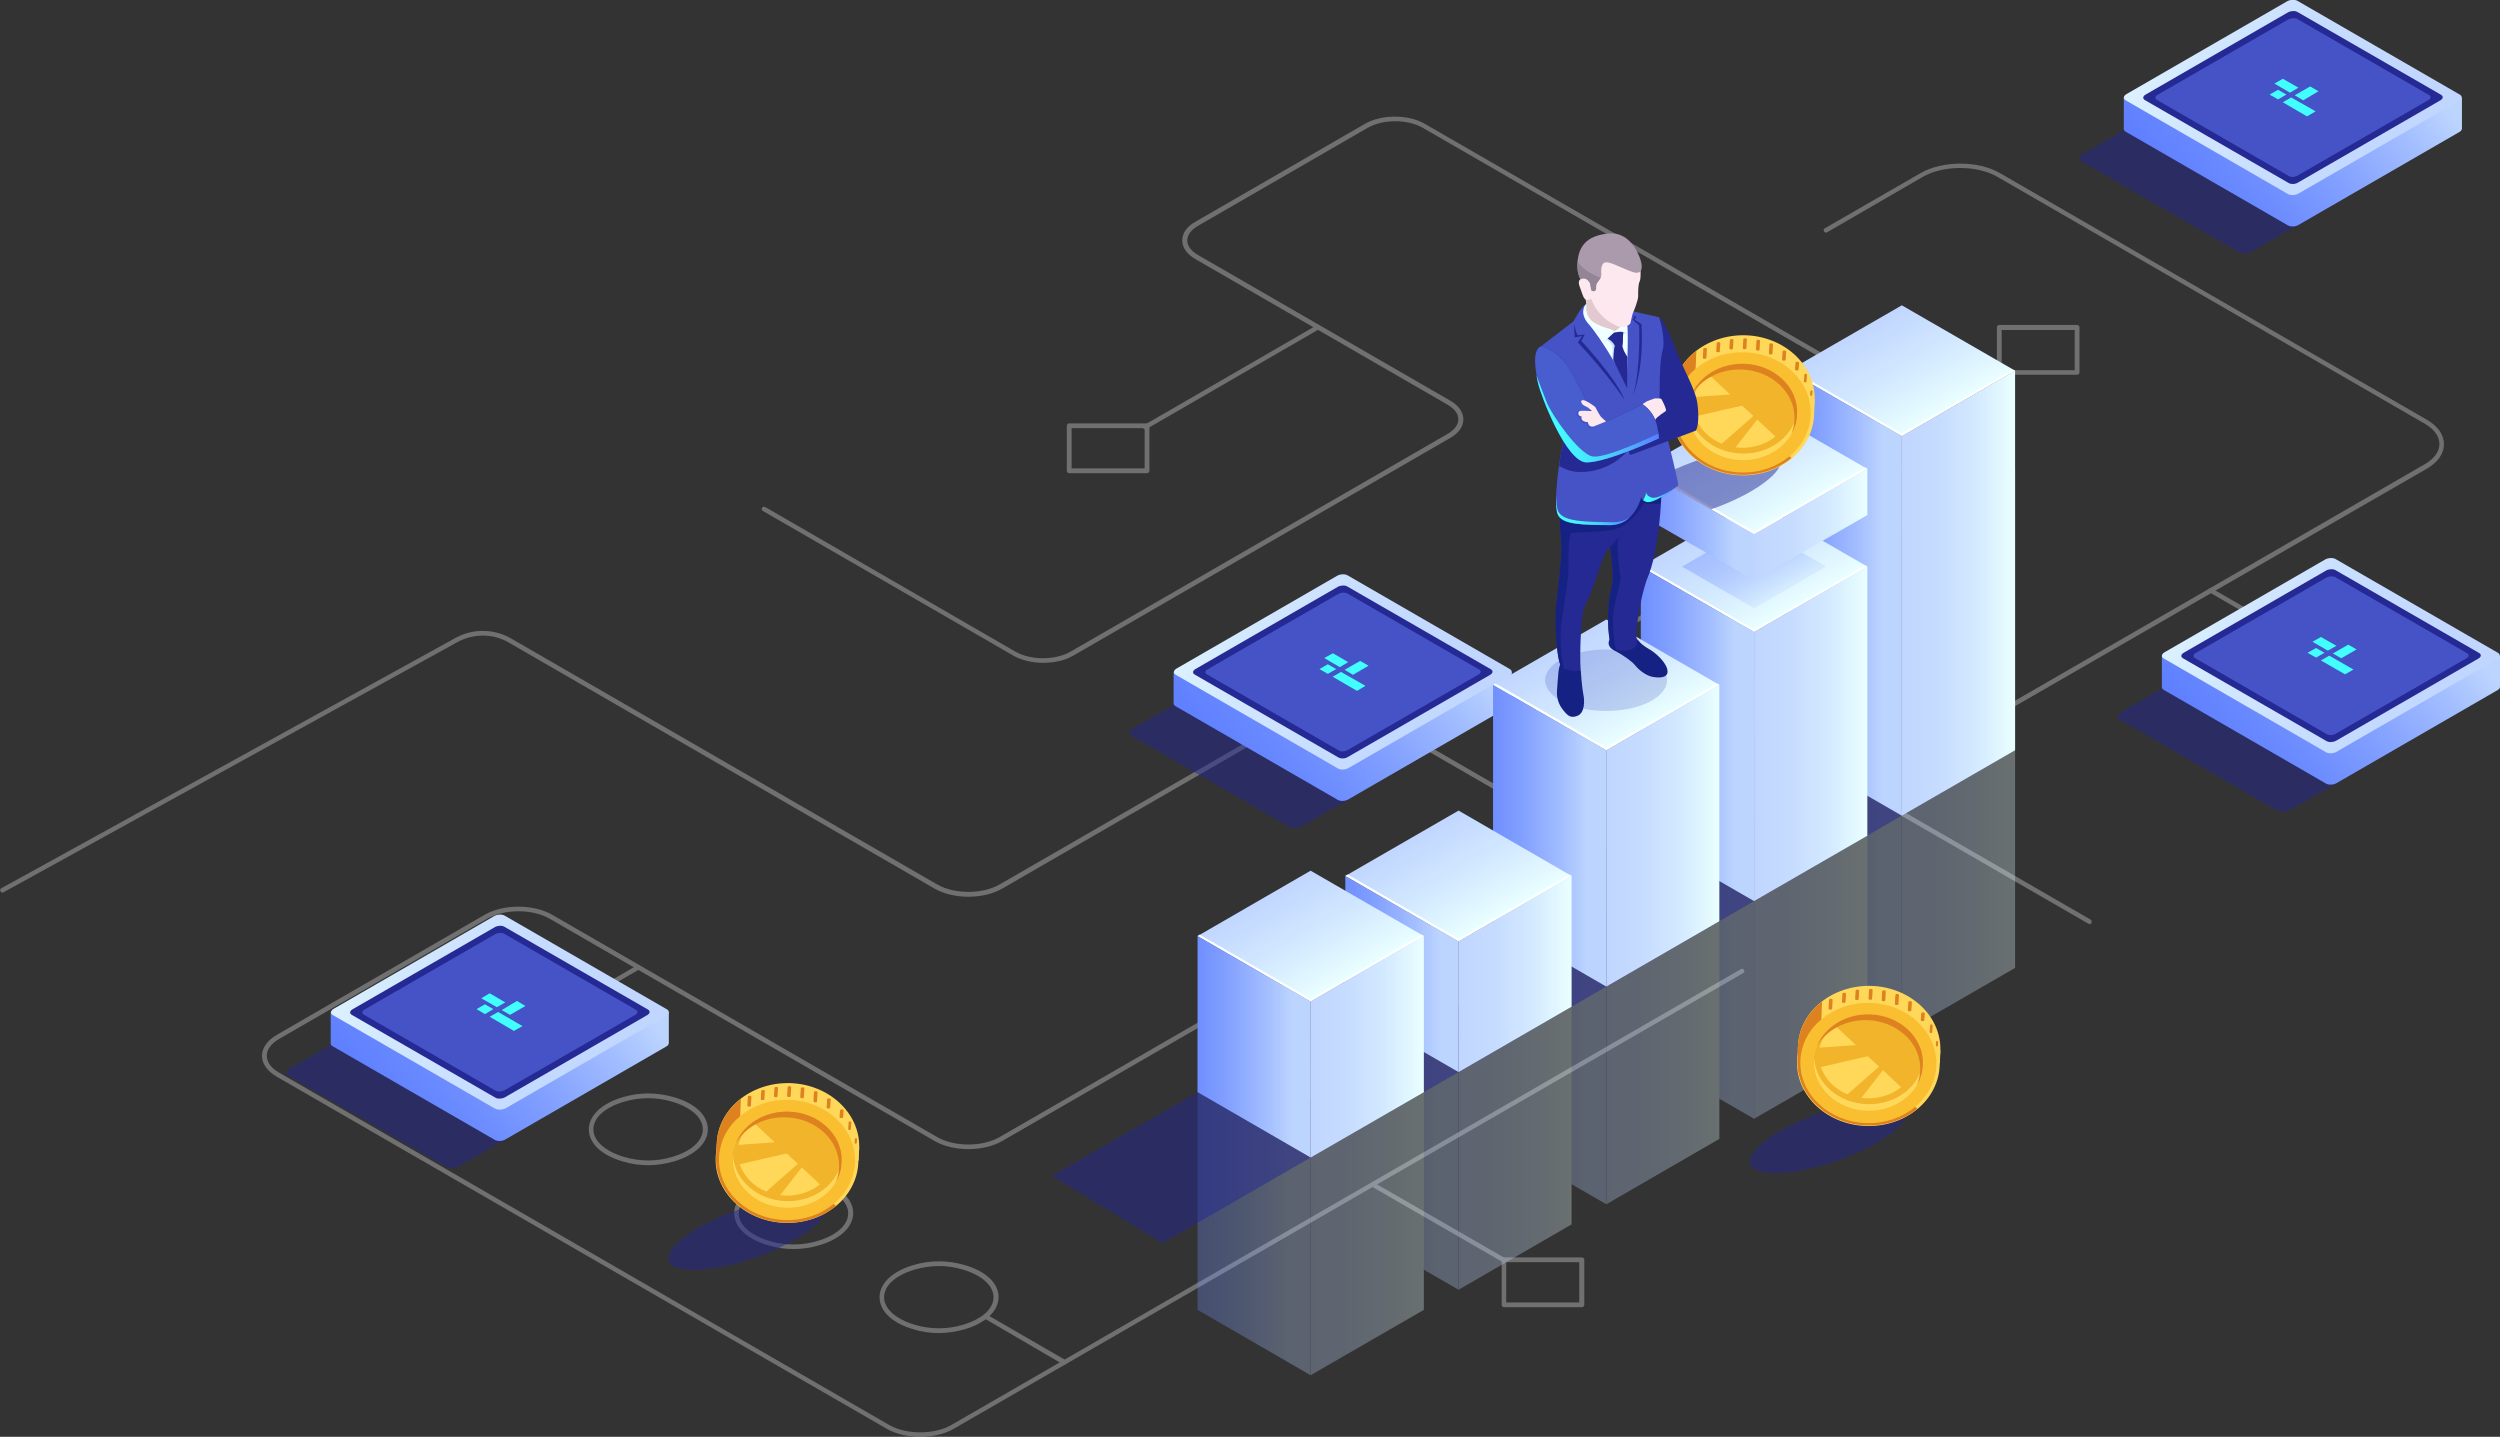 <?xml version="1.0" encoding="utf-8"?>
<!-- Generator: Adobe Illustrator 19.0.0, SVG Export Plug-In . SVG Version: 6.00 Build 0)  -->
<svg version="1.1" id="Ñëîé_1" xmlns="http://www.w3.org/2000/svg" xmlns:xlink="http://www.w3.org/1999/xlink" x="0px" y="0px"
	 viewBox="0 0 1044 600" style="enable-background:new 0 0 1044 600;" xml:space="preserve">
<rect x="0" y="0" width="1044" height="600" fill="#333333" stroke="none"/>
<style type="text/css">
	.st0{opacity:0.3;}
	.st1{fill:#FFFFFF;}
	.st2{opacity:0.5;fill:#242993;}
	.st3{fill:url(#SVGID_1_);}
	.st4{fill:url(#SVGID_2_);}
	.st5{fill:#242993;}
	.st6{fill:#4553C7;}
	.st7{fill:#42FFFF;}
	.st8{fill:url(#SVGID_3_);}
	.st9{fill:url(#SVGID_4_);}
	.st10{fill:url(#SVGID_5_);}
	.st11{fill:url(#SVGID_6_);}
	.st12{fill:url(#SVGID_7_);}
	.st13{fill:url(#SVGID_8_);}
	.st14{fill:url(#SVGID_9_);}
	.st15{fill:url(#SVGID_10_);}
	.st16{fill:url(#SVGID_11_);}
	.st17{fill:url(#SVGID_12_);}
	.st18{fill:url(#SVGID_13_);}
	.st19{fill:url(#SVGID_14_);}
	.st20{fill:url(#SVGID_15_);}
	.st21{fill:url(#SVGID_16_);}
	.st22{fill:url(#SVGID_17_);}
	.st23{fill:url(#SVGID_18_);}
	.st24{fill:url(#SVGID_19_);}
	.st25{fill:url(#SVGID_20_);}
	.st26{fill:url(#SVGID_21_);}
	.st27{fill:url(#SVGID_22_);}
	.st28{fill:url(#SVGID_23_);}
	.st29{fill:url(#SVGID_24_);}
	.st30{fill:url(#SVGID_25_);}
	.st31{fill:url(#SVGID_26_);}
	.st32{fill:url(#SVGID_27_);}
	.st33{opacity:0.3;fill:url(#SVGID_28_);}
	.st34{fill:url(#SVGID_29_);}
	.st35{fill:url(#SVGID_30_);}
	.st36{fill:url(#SVGID_31_);}
	.st37{fill:url(#SVGID_32_);}
	.st38{fill:url(#SVGID_33_);}
	.st39{fill:url(#SVGID_34_);}
	.st40{opacity:0.2;fill:#3045BC;}
	.st41{fill:url(#SVGID_35_);}
	.st42{fill:url(#SVGID_36_);}
	.st43{fill:url(#SVGID_37_);}
	.st44{fill:url(#SVGID_38_);}
	.st45{fill:url(#SVGID_39_);}
	.st46{fill:url(#SVGID_40_);}
	.st47{fill:url(#SVGID_41_);}
	.st48{fill:url(#SVGID_42_);}
	.st49{fill:#DD821F;}
	.st50{fill:#FFD85A;}
	.st51{fill:#F9BF30;}
	.st52{fill:#F2B42A;}
	.st53{fill:#162184;}
	.st54{fill:url(#SVGID_43_);}
	.st55{fill:url(#SVGID_44_);}
	.st56{fill:#F0FFFF;}
	.st57{fill:#FCE8EE;}
	.st58{fill:#485DCE;}
	.st59{fill:#AA9AAC;}
	.st60{fill:#C4E3FF;}
	.st61{fill:#E2C8CF;}
	.st62{fill:url(#SVGID_45_);}
	.st63{fill:#938496;}
</style>
<g class="st0">
	<path class="st1" d="M872.7,385.9c-0.2,0-0.3,0-0.5-0.1L680.7,275.2c-3.5-2-5.5-4.8-5.5-7.8c0-3,1.9-5.8,5.5-7.8l124.7-72
		c2.9-1.7,4.5-3.8,4.5-6.1c0-2.3-1.6-4.4-4.5-6.1L594.2,53.4c-6.4-3.7-16.7-3.7-23.1,0l-70.8,40.9c-2.9,1.7-4.5,3.8-4.5,6.1
		c0,2.3,1.6,4.4,4.5,6.1l105.3,60.8c3.5,2,5.5,4.8,5.5,7.8c0,3-1.9,5.8-5.5,7.8l-157.4,90.9c-6.9,4-18.1,4-25,0l-104.6-60.4
		c-0.5-0.3-0.6-0.9-0.4-1.3c0.3-0.5,0.9-0.6,1.3-0.4l104.5,60.4c6.4,3.7,16.7,3.7,23.1,0l157.4-90.9c2.9-1.7,4.5-3.8,4.5-6.1
		c0-2.3-1.6-4.4-4.5-6.1l-105.3-60.8c-3.5-2-5.5-4.8-5.5-7.8c0-3,1.9-5.8,5.5-7.8l70.8-40.9c6.9-4,18.1-4,25,0l211.2,121.9
		c3.5,2,5.5,4.8,5.5,7.8c0,3-1.9,5.8-5.5,7.8l-124.7,72c-2.9,1.7-4.5,3.8-4.5,6.1c0,2.3,1.6,4.4,4.5,6.1l191.5,110.6
		c0.5,0.3,0.6,0.9,0.4,1.3C873.4,385.7,873,385.9,872.7,385.9z"/>
	<path class="st1" d="M827.1,303c-0.3,0-0.7-0.2-0.9-0.5c-0.3-0.5-0.1-1.1,0.4-1.3l185.9-107.3c4-2.3,6.2-5.3,6.2-8.5
		c0-3.2-2.2-6.2-6.2-8.5l-178.3-103c-8.6-5-22.7-5-31.3,0L763,97c-0.5,0.3-1.1,0.1-1.3-0.4c-0.3-0.5-0.1-1.1,0.4-1.3l39.9-23
		c9.2-5.3,24.1-5.3,33.2,0l178.3,103c4.6,2.7,7.1,6.3,7.1,10.2c0,3.9-2.5,7.5-7.1,10.2L827.6,302.9C827.4,302.9,827.2,303,827.1,303
		z"/>
	<path class="st1" d="M384.3,600c-5.1,0-10.2-1.1-14.1-3.4L115.5,449.6c-3.9-2.3-6.1-5.4-6.1-8.7s2.2-6.4,6.1-8.7l86.9-50.2
		c7.8-4.5,20.4-4.5,28.2,0l160.7,92.8c7.2,4.2,19,4.2,26.2,0l216.8-125.2c3.3-1.9,5.1-4.4,5.1-7c0-2.6-1.8-5.1-5.1-7l-64.1-37
		c-7.2-4.2-19-4.2-26.2,0l-125.5,72.5c-7.8,4.5-20.4,4.5-28.2,0L212.4,268.3c-6.5-3.8-14.7-3.8-21.3-0.2L1.5,372.6
		c-0.5,0.3-1.1,0.1-1.3-0.4c-0.3-0.5-0.1-1.1,0.4-1.3l189.6-104.5c7.2-4,16.1-3.9,23.2,0.2l177.9,102.7c7.2,4.2,19,4.2,26.2,0
		L543,296.9c7.8-4.5,20.4-4.5,28.2,0l64.1,37c3.9,2.3,6.1,5.4,6.1,8.7s-2.2,6.4-6.1,8.7L418.5,476.5c-7.8,4.5-20.4,4.5-28.2,0
		l-160.7-92.8c-7.2-4.2-19-4.2-26.2,0l-86.9,50.2c-3.3,1.9-5.1,4.4-5.1,7c0,2.6,1.8,5.1,5.1,7l254.7,147.1c7.2,4.2,19,4.2,26.2,0
		l329.6-190.3c0.5-0.3,1.1-0.1,1.3,0.4c0.3,0.5,0.1,1.1-0.4,1.3L398.4,596.6C394.5,598.9,389.4,600,384.3,600z"/>
	<path class="st1" d="M628.1,527.2c-0.2,0-0.3,0-0.5-0.1l-54.8-31.6c-0.5-0.3-0.6-0.9-0.4-1.3c0.3-0.5,0.9-0.6,1.3-0.4l54.8,31.6
		c0.5,0.3,0.6,0.9,0.4,1.3C628.7,527,628.4,527.2,628.1,527.2z"/>
	<path class="st1" d="M478.3,179.3c-0.3,0-0.7-0.2-0.9-0.5c-0.3-0.5-0.1-1.1,0.4-1.3l72.1-41.7c0.5-0.3,1.1-0.1,1.3,0.4
		c0.3,0.5,0.1,1.1-0.4,1.3l-72.1,41.7C478.6,179.2,478.5,179.3,478.3,179.3z"/>
	<path class="st1" d="M1017.8,302.1c-0.2,0-0.3,0-0.5-0.1l-94.6-54.6c-0.5-0.3-0.6-0.9-0.4-1.3c0.3-0.5,0.9-0.6,1.3-0.4l94.6,54.6
		c0.5,0.3,0.6,0.9,0.4,1.3C1018.5,301.9,1018.2,302.1,1017.8,302.1z"/>
	<path class="st1" d="M479,197.6h-32.5c-0.5,0-1-0.4-1-1v-18.8c0-0.5,0.4-1,1-1H479c0.5,0,1,0.4,1,1l0,18.8c0,0.3-0.1,0.5-0.3,0.7
		C479.5,197.5,479.3,197.6,479,197.6z M447.5,195.6H478l0-16.8h-30.5V195.6z"/>
	<path class="st1" d="M867.4,156.5h-32.5c-0.5,0-1-0.4-1-1v-18.8c0-0.5,0.4-1,1-1h32.5c0.5,0,1,0.4,1,1v18.8
		C868.4,156.1,868,156.5,867.4,156.5z M835.9,154.6h30.5v-16.8h-30.5V154.6z"/>
	<path class="st1" d="M392.1,556.7c-3.6,0-7.2-0.5-10.7-1.6c-8.9-2.6-14.1-7.6-14.1-13.4c0-5.7,5.3-10.8,14.1-13.4
		c7-2.1,14.4-2.1,21.5,0c8.9,2.6,14.1,7.6,14.1,13.4c0,5.7-5.3,10.8-14.1,13.4C399.3,556.1,395.7,556.7,392.1,556.7z M392.1,528.7
		c-3.4,0-6.8,0.5-10.2,1.5c-8,2.4-12.7,6.7-12.7,11.5c0,4.8,4.8,9.1,12.7,11.5c6.7,2,13.7,2,20.3,0c8-2.4,12.7-6.7,12.7-11.5
		c0-4.8-4.8-9.1-12.7-11.5l0,0C398.9,529.2,395.5,528.7,392.1,528.7z"/>
	<path class="st1" d="M331.4,521.6c-3.6,0-7.2-0.5-10.7-1.6c-8.9-2.6-14.1-7.6-14.1-13.4c0-5.7,5.3-10.8,14.1-13.4
		c7-2.1,14.4-2.1,21.5,0l0,0c8.9,2.6,14.1,7.6,14.1,13.4c0,5.7-5.3,10.8-14.1,13.4C338.6,521.1,335,521.6,331.4,521.6z M331.4,493.7
		c-3.4,0-6.8,0.5-10.2,1.5c-8,2.4-12.7,6.7-12.7,11.5s4.8,9.1,12.7,11.5c6.7,2,13.7,2,20.3,0c8-2.4,12.7-6.7,12.7-11.5
		s-4.8-9.1-12.7-11.5l0,0C338.2,494.2,334.8,493.7,331.4,493.7z"/>
	<path class="st1" d="M270.7,486.6c-3.6,0-7.2-0.5-10.7-1.6c-8.9-2.6-14.1-7.6-14.1-13.4c0-5.7,5.3-10.8,14.1-13.4
		c7-2.1,14.4-2.1,21.5,0c8.9,2.6,14.1,7.6,14.1,13.4c0,5.7-5.3,10.8-14.1,13.4C277.9,486,274.3,486.6,270.7,486.6z M270.7,458.6
		c-3.4,0-6.8,0.5-10.2,1.5c-8,2.4-12.7,6.7-12.7,11.5s4.8,9.1,12.7,11.5c6.7,2,13.7,2,20.3,0c8-2.4,12.7-6.7,12.7-11.5
		s-4.8-9.1-12.7-11.5l0,0C277.5,459.1,274.1,458.6,270.7,458.6z"/>
	<path class="st1" d="M210,451.5c-3.6,0-7.2-0.5-10.7-1.6c-8.9-2.6-14.1-7.6-14.1-13.4c0-5.7,5.3-10.8,14.1-13.4
		c7-2.1,14.4-2.1,21.5,0c8.9,2.6,14.1,7.6,14.1,13.4c0,5.7-5.3,10.8-14.1,13.4C217.2,451,213.6,451.5,210,451.5z M210,423.6
		c-3.4,0-6.8,0.5-10.2,1.5c-8,2.4-12.7,6.7-12.7,11.5s4.8,9.1,12.7,11.5c6.7,2,13.7,2,20.3,0c8-2.4,12.7-6.7,12.7-11.5
		c0-4.8-4.8-9.1-12.7-11.5l0,0C216.8,424.1,213.4,423.6,210,423.6z"/>
	<path class="st1" d="M226.9,427.8c-0.3,0-0.7-0.2-0.9-0.5c-0.3-0.5-0.1-1.1,0.4-1.3l39.7-22.9c0.5-0.3,1.1-0.1,1.3,0.4
		c0.3,0.5,0.1,1.1-0.4,1.3l-39.7,22.9C227.2,427.8,227,427.8,226.9,427.8z"/>
	<path class="st1" d="M444.5,569.9c-0.2,0-0.3,0-0.5-0.1l-32.9-19.2c-0.5-0.3-0.6-0.9-0.4-1.3c0.3-0.5,0.9-0.6,1.3-0.4L445,568
		c0.5,0.3,0.6,0.9,0.4,1.3C445.2,569.7,444.9,569.9,444.5,569.9z"/>
	<path class="st1" d="M660.6,545.9h-32.5c-0.5,0-1-0.4-1-1l0-18.8c0-0.3,0.1-0.5,0.3-0.7c0.2-0.2,0.4-0.3,0.7-0.3h32.5
		c0.5,0,1,0.4,1,1v18.8C661.5,545.5,661.1,545.9,660.6,545.9z M629,543.9h30.5v-16.8H629L629,543.9z"/>
</g>
<g>
	<path class="st2" d="M934.9,105.3l-65.5-37.8c-1.4-0.8-1.2-2.3,0.4-3.2L889,53.1l70.7,40.8l-19.3,11.1
		C938.8,106,936.3,106.1,934.9,105.3z"/>
	<g>
		<linearGradient id="SVGID_1_" gradientUnits="userSpaceOnUse" x1="997.927" y1="15.194" x2="887.968" y2="103.369">
			<stop  offset="0" style="stop-color:#BCD5FF"/>
			<stop  offset="0.151" style="stop-color:#A3BEFF"/>
			<stop  offset="0.387" style="stop-color:#82A0FF"/>
			<stop  offset="0.612" style="stop-color:#6A8AFF"/>
			<stop  offset="0.822" style="stop-color:#5C7DFF"/>
			<stop  offset="1" style="stop-color:#5778FF"/>
		</linearGradient>
		<path class="st3" d="M1028.1,53.8V40.7l-21.3,0l-47.2-27.2c-1.2-0.7-3.2-0.6-4.5,0.2l-47,27.1l-21.2,0l0,13.1h0
			c0,0.4,0.3,0.8,0.8,1.1l67.7,39.1c1.2,0.7,3.2,0.6,4.5-0.2l67-38.7C1027.7,54.8,1028,54.3,1028.1,53.8z"/>
		
			<linearGradient id="SVGID_2_" gradientUnits="userSpaceOnUse" x1="342.362" y1="217.555" x2="242.407" y2="297.708" gradientTransform="matrix(0.866 0.5 -1 0.577 939.778 -254.704)">
			<stop  offset="0" style="stop-color:#C0D6FF"/>
			<stop  offset="0.298" style="stop-color:#C5DBFF"/>
			<stop  offset="0.649" style="stop-color:#D3E9FF"/>
			<stop  offset="1" style="stop-color:#E9FFFF"/>
		</linearGradient>
		<path class="st4" d="M955.4,81l-67.7-39.1c-1.2-0.7-1-1.8,0.3-2.6l67-38.7c1.3-0.8,3.4-0.9,4.5-0.2l67.7,39.1
			c1.2,0.7,1,1.8-0.3,2.6l-67,38.7C958.6,81.6,956.6,81.7,955.4,81z"/>
		<path class="st5" d="M955.7,76.4l-60-34.6c-1-0.6-0.9-1.6,0.3-2.3l59.4-34.3c1.2-0.7,3-0.8,4-0.2l60,34.6c1,0.6,0.9,1.6-0.3,2.3
			l-59.4,34.3C958.5,77,956.7,77,955.7,76.4z"/>
		<path class="st6" d="M955.8,73.5l-55.1-31.8c-0.9-0.5-0.8-1.5,0.3-2.1l54.6-31.5c1.1-0.6,2.7-0.7,3.7-0.2l55.1,31.8
			c0.9,0.5,0.8,1.5-0.3,2.1l-54.6,31.5C958.4,74,956.8,74.1,955.8,73.5z"/>
	</g>
	<g>
		<polygon class="st7" points="956.3,38.7 949.8,34.9 953.3,32.9 959.8,36.6 		"/>
		<polygon class="st7" points="968.2,38.1 961.8,41.9 958.3,39.8 964.7,36.1 		"/>
		<polygon class="st7" points="954.8,39.5 951.3,41.5 947.8,39.5 951.3,37.5 		"/>
		<polygon class="st7" points="967,46.5 963.4,48.6 953.3,42.7 956.8,40.7 		"/>
	</g>
</g>
<g>
	<path class="st2" d="M186.1,487.2l-65.5-37.8c-1.4-0.8-1.2-2.3,0.4-3.2l19.3-11.1l70.7,40.8L191.7,487
		C190,487.9,187.5,488,186.1,487.2z"/>
	<g>
		<linearGradient id="SVGID_3_" gradientUnits="userSpaceOnUse" x1="249.132" y1="397.121" x2="139.174" y2="485.296">
			<stop  offset="0" style="stop-color:#BCD5FF"/>
			<stop  offset="0.151" style="stop-color:#A3BEFF"/>
			<stop  offset="0.387" style="stop-color:#82A0FF"/>
			<stop  offset="0.612" style="stop-color:#6A8AFF"/>
			<stop  offset="0.822" style="stop-color:#5C7DFF"/>
			<stop  offset="1" style="stop-color:#5778FF"/>
		</linearGradient>
		<path class="st8" d="M279.3,435.7v-13.1l-21.3,0l-47.2-27.2c-1.2-0.7-3.2-0.6-4.5,0.2l-47,27.1l-21.2,0l0,13.1h0
			c0,0.4,0.3,0.8,0.8,1.1l67.7,39.1c1.2,0.7,3.2,0.6,4.5-0.2l67-38.7C278.9,436.7,279.2,436.2,279.3,435.7z"/>
		
			<linearGradient id="SVGID_4_" gradientUnits="userSpaceOnUse" x1="291.936" y1="922.681" x2="191.981" y2="1002.833" gradientTransform="matrix(0.866 0.5 -1 0.577 939.778 -254.704)">
			<stop  offset="0" style="stop-color:#C0D6FF"/>
			<stop  offset="0.298" style="stop-color:#C5DBFF"/>
			<stop  offset="0.649" style="stop-color:#D3E9FF"/>
			<stop  offset="1" style="stop-color:#E9FFFF"/>
		</linearGradient>
		<path class="st9" d="M206.6,462.9L139,423.9c-1.2-0.7-1-1.8,0.3-2.6l67-38.7c1.3-0.8,3.4-0.9,4.5-0.2l67.7,39.1
			c1.2,0.7,1,1.8-0.3,2.6l-67,38.7C209.8,463.5,207.8,463.6,206.6,462.9z"/>
		<path class="st5" d="M206.9,458.4l-60-34.6c-1-0.6-0.9-1.6,0.3-2.3l59.4-34.3c1.2-0.7,3-0.8,4-0.2l60,34.6c1,0.6,0.9,1.6-0.3,2.3
			l-59.4,34.3C209.7,458.9,207.9,459,206.9,458.4z"/>
		<path class="st6" d="M207,455.5l-55.1-31.8c-0.9-0.5-0.8-1.5,0.3-2.1l54.6-31.5c1.1-0.6,2.7-0.7,3.7-0.2l55.1,31.8
			c0.9,0.5,0.8,1.5-0.3,2.1l-54.6,31.5C209.6,455.9,208,456,207,455.5z"/>
		<g>
			<polygon class="st7" points="207.5,420.6 201,416.9 204.5,414.8 211,418.6 			"/>
			<polygon class="st7" points="219.4,420.1 213,423.8 209.5,421.8 215.9,418 			"/>
			<polygon class="st7" points="206,421.4 202.5,423.5 199,421.4 202.5,419.4 			"/>
			<polygon class="st7" points="218.2,428.5 214.6,430.5 204.5,424.6 208,422.6 			"/>
		</g>
	</g>
</g>
<g>
	<path class="st2" d="M950.8,338.4l-65.5-37.8c-1.4-0.8-1.2-2.3,0.4-3.2l19.3-11.1l70.7,40.8l-19.3,11.1
		C954.7,339.1,952.2,339.2,950.8,338.4z"/>
	<g>
		<linearGradient id="SVGID_5_" gradientUnits="userSpaceOnUse" x1="1013.812" y1="248.275" x2="903.853" y2="336.449">
			<stop  offset="0" style="stop-color:#BCD5FF"/>
			<stop  offset="0.151" style="stop-color:#A3BEFF"/>
			<stop  offset="0.387" style="stop-color:#82A0FF"/>
			<stop  offset="0.612" style="stop-color:#6A8AFF"/>
			<stop  offset="0.822" style="stop-color:#5C7DFF"/>
			<stop  offset="1" style="stop-color:#5778FF"/>
		</linearGradient>
		<path class="st10" d="M1044,286.9v-13.1l-21.3,0l-47.2-27.2c-1.2-0.7-3.2-0.6-4.5,0.2l-47,27.1l-21.2,0l0,13.1h0
			c0,0.4,0.3,0.8,0.8,1.1l67.7,39.1c1.2,0.7,3.2,0.6,4.5-0.2l67-38.7C1043.6,287.9,1043.9,287.4,1044,286.9z"/>
		
			<linearGradient id="SVGID_6_" gradientUnits="userSpaceOnUse" x1="584.608" y1="411.455" x2="484.653" y2="491.607" gradientTransform="matrix(0.866 0.5 -1 0.577 939.778 -254.704)">
			<stop  offset="0" style="stop-color:#C0D6FF"/>
			<stop  offset="0.298" style="stop-color:#C5DBFF"/>
			<stop  offset="0.649" style="stop-color:#D3E9FF"/>
			<stop  offset="1" style="stop-color:#E9FFFF"/>
		</linearGradient>
		<path class="st11" d="M971.3,314.1L903.6,275c-1.2-0.7-1-1.8,0.3-2.6l67-38.7c1.3-0.8,3.4-0.9,4.5-0.2l67.7,39.1
			c1.2,0.7,1,1.8-0.3,2.6l-67,38.7C974.5,314.7,972.5,314.8,971.3,314.1z"/>
		<path class="st5" d="M971.6,309.5l-60-34.6c-1-0.6-0.9-1.6,0.3-2.3l59.4-34.3c1.2-0.7,3-0.8,4-0.2l60,34.6c1,0.6,0.9,1.6-0.3,2.3
			l-59.4,34.3C974.4,310,972.6,310.1,971.6,309.5z"/>
		<path class="st6" d="M971.7,306.6l-55.1-31.8c-0.9-0.5-0.8-1.5,0.3-2.1l54.6-31.5c1.1-0.6,2.7-0.7,3.7-0.2l55.1,31.8
			c0.9,0.5,0.8,1.5-0.3,2.1l-54.6,31.5C974.3,307.1,972.6,307.2,971.7,306.6z"/>
	</g>
	<g>
		<polygon class="st7" points="972.1,271.7 965.7,268 969.2,266 975.7,269.7 		"/>
		<polygon class="st7" points="984.1,271.2 977.7,274.9 974.2,272.9 980.6,269.2 		"/>
		<polygon class="st7" points="970.7,272.6 967.2,274.6 963.6,272.6 967.2,270.6 		"/>
		<polygon class="st7" points="982.8,279.6 979.3,281.6 969.2,275.8 972.7,273.8 		"/>
	</g>
</g>
<g>
	<path class="st2" d="M538.2,345.2l-65.5-37.8c-1.4-0.8-1.2-2.3,0.4-3.2l19.3-11.1l70.7,40.8l-19.3,11.1
		C542.1,345.9,539.6,346,538.2,345.2z"/>
	<g>
		<linearGradient id="SVGID_7_" gradientUnits="userSpaceOnUse" x1="601.163" y1="255.09" x2="491.204" y2="343.264">
			<stop  offset="0" style="stop-color:#BCD5FF"/>
			<stop  offset="0.151" style="stop-color:#A3BEFF"/>
			<stop  offset="0.387" style="stop-color:#82A0FF"/>
			<stop  offset="0.612" style="stop-color:#6A8AFF"/>
			<stop  offset="0.822" style="stop-color:#5C7DFF"/>
			<stop  offset="1" style="stop-color:#5778FF"/>
		</linearGradient>
		<path class="st12" d="M631.3,293.7v-13.1l-21.3,0l-47.2-27.2c-1.2-0.7-3.2-0.6-4.5,0.2l-47,27.1l-21.2,0l0,13.1h0
			c0,0.4,0.3,0.8,0.8,1.1l67.7,39.1c1.2,0.7,3.2,0.6,4.5-0.2l67-38.7C630.9,294.7,631.3,294.2,631.3,293.7z"/>
		
			<linearGradient id="SVGID_8_" gradientUnits="userSpaceOnUse" x1="353.166" y1="623.675" x2="253.211" y2="703.828" gradientTransform="matrix(0.866 0.5 -1 0.577 939.778 -254.704)">
			<stop  offset="0" style="stop-color:#C0D6FF"/>
			<stop  offset="0.298" style="stop-color:#C5DBFF"/>
			<stop  offset="0.649" style="stop-color:#D3E9FF"/>
			<stop  offset="1" style="stop-color:#E9FFFF"/>
		</linearGradient>
		<path class="st13" d="M558.7,320.9L491,281.8c-1.2-0.7-1-1.8,0.3-2.6l67-38.7c1.3-0.8,3.4-0.9,4.5-0.2l67.7,39.1
			c1.2,0.7,1,1.8-0.3,2.6l-67,38.7C561.8,321.5,559.8,321.6,558.7,320.9z"/>
		<path class="st5" d="M558.9,316.3l-60-34.6c-1-0.6-0.9-1.6,0.3-2.3l59.4-34.3c1.2-0.7,3-0.8,4-0.2l60,34.6c1,0.6,0.9,1.6-0.3,2.3
			l-59.4,34.3C561.7,316.9,559.9,316.9,558.9,316.3z"/>
		<path class="st6" d="M559.1,313.4l-55.1-31.8c-0.9-0.5-0.8-1.5,0.3-2.1l54.6-31.5c1.1-0.6,2.7-0.7,3.7-0.2l55.1,31.8
			c0.9,0.5,0.8,1.5-0.3,2.1l-54.6,31.5C561.6,313.9,560,314,559.1,313.4z"/>
	</g>
	<g>
		<polygon class="st7" points="559.5,278.6 553,274.8 556.6,272.8 563,276.5 		"/>
		<polygon class="st7" points="571.5,278 565,281.8 561.5,279.7 568,276 		"/>
		<polygon class="st7" points="558,279.4 554.5,281.4 551,279.4 554.5,277.4 		"/>
		<polygon class="st7" points="570.2,286.4 566.7,288.5 556.5,282.6 560,280.6 		"/>
	</g>
</g>
<g>
	<g>
		<g class="st0">
			<g>
				<g>
					
						<linearGradient id="SVGID_9_" gradientUnits="userSpaceOnUse" x1="520.204" y1="254.388" x2="574.486" y2="254.388" gradientTransform="matrix(0.866 0.5 -1 0.577 574.451 -224.875)">
						<stop  offset="0" style="stop-color:#C0D6FF"/>
						<stop  offset="0.498" style="stop-color:#D2E8FF"/>
						<stop  offset="1" style="stop-color:#E9FFFF"/>
					</linearGradient>
					<polygon class="st14" points="794.2,223.1 746.9,195.8 794.2,168.5 841.5,195.8 					"/>
					<polygon class="st1" points="794.2,221.9 747.9,195.2 746.9,195.8 794.2,223.1 841.5,195.8 840.5,195.2 					"/>
					
						<linearGradient id="SVGID_10_" gradientUnits="userSpaceOnUse" x1="1191.344" y1="392.578" x2="1245.624" y2="392.578" gradientTransform="matrix(0.866 -0.5 0 1.155 -237.506 469.621)">
						<stop  offset="0" style="stop-color:#C0D6FF"/>
						<stop  offset="0.298" style="stop-color:#C5DBFF"/>
						<stop  offset="0.649" style="stop-color:#D3E9FF"/>
						<stop  offset="1" style="stop-color:#E9FFFF"/>
					</linearGradient>
					<polygon class="st15" points="841.5,404.2 794.2,431.5 794.2,223.1 841.5,195.8 					"/>
					
						<linearGradient id="SVGID_11_" gradientUnits="userSpaceOnUse" x1="1093.211" y1="418.617" x2="1174.754" y2="418.617" gradientTransform="matrix(0.866 0.5 0 1.155 -230.807 -747.922)">
						<stop  offset="0" style="stop-color:#5778FF"/>
						<stop  offset="0.178" style="stop-color:#5C7DFF"/>
						<stop  offset="0.388" style="stop-color:#6A8AFF"/>
						<stop  offset="0.613" style="stop-color:#82A0FF"/>
						<stop  offset="0.849" style="stop-color:#A3BEFF"/>
						<stop  offset="1" style="stop-color:#BCD5FF"/>
					</linearGradient>
					<polygon class="st16" points="794.2,431.5 746.9,404.2 746.9,195.8 794.2,223.1 					"/>
				</g>
			</g>
			<g>
				<g>
					
						<linearGradient id="SVGID_12_" gradientUnits="userSpaceOnUse" x1="566.354" y1="356.069" x2="620.635" y2="356.069" gradientTransform="matrix(0.866 0.5 -1 0.577 574.451 -224.875)">
						<stop  offset="0" style="stop-color:#C0D6FF"/>
						<stop  offset="0.498" style="stop-color:#D2E8FF"/>
						<stop  offset="1" style="stop-color:#E9FFFF"/>
					</linearGradient>
					<polygon class="st17" points="732.5,304.8 685.2,277.5 732.5,250.2 779.8,277.5 					"/>
					<polygon class="st1" points="732.5,303.7 686.2,277 685.2,277.5 732.5,304.8 779.8,277.5 778.8,277 					"/>
					
						<linearGradient id="SVGID_13_" gradientUnits="userSpaceOnUse" x1="1120.08" y1="412.595" x2="1174.36" y2="412.595" gradientTransform="matrix(0.866 -0.5 0 1.155 -237.506 469.621)">
						<stop  offset="0" style="stop-color:#C0D6FF"/>
						<stop  offset="0.298" style="stop-color:#C5DBFF"/>
						<stop  offset="0.649" style="stop-color:#D3E9FF"/>
						<stop  offset="1" style="stop-color:#E9FFFF"/>
					</linearGradient>
					<polygon class="st18" points="779.8,439.9 732.5,467.2 732.5,304.8 779.8,277.5 					"/>
					
						<linearGradient id="SVGID_14_" gradientUnits="userSpaceOnUse" x1="1021.947" y1="500.351" x2="1103.489" y2="500.351" gradientTransform="matrix(0.866 0.5 0 1.155 -230.807 -747.922)">
						<stop  offset="0" style="stop-color:#5778FF"/>
						<stop  offset="0.178" style="stop-color:#5C7DFF"/>
						<stop  offset="0.388" style="stop-color:#6A8AFF"/>
						<stop  offset="0.613" style="stop-color:#82A0FF"/>
						<stop  offset="0.849" style="stop-color:#A3BEFF"/>
						<stop  offset="1" style="stop-color:#BCD5FF"/>
					</linearGradient>
					<polygon class="st19" points="732.5,467.2 685.2,439.9 685.2,277.5 732.5,304.8 					"/>
				</g>
			</g>
			<g>
				<g>
					
						<linearGradient id="SVGID_15_" gradientUnits="userSpaceOnUse" x1="580.067" y1="429.66" x2="634.349" y2="429.66" gradientTransform="matrix(0.866 0.5 -1 0.577 574.451 -224.875)">
						<stop  offset="0" style="stop-color:#C0D6FF"/>
						<stop  offset="0.498" style="stop-color:#D2E8FF"/>
						<stop  offset="1" style="stop-color:#E9FFFF"/>
					</linearGradient>
					<polygon class="st20" points="670.8,354.2 623.5,326.9 670.8,299.6 718,326.9 					"/>
					<polygon class="st1" points="670.8,353.1 624.5,326.3 623.5,326.9 670.8,354.2 718,326.9 717.1,326.3 					"/>
					
						<linearGradient id="SVGID_16_" gradientUnits="userSpaceOnUse" x1="1048.816" y1="418.567" x2="1103.096" y2="418.567" gradientTransform="matrix(0.866 -0.5 0 1.155 -237.506 469.621)">
						<stop  offset="0" style="stop-color:#C0D6FF"/>
						<stop  offset="0.298" style="stop-color:#C5DBFF"/>
						<stop  offset="0.649" style="stop-color:#D3E9FF"/>
						<stop  offset="1" style="stop-color:#E9FFFF"/>
					</linearGradient>
					<polygon class="st21" points="718,475.6 670.8,502.9 670.8,354.2 718,326.9 					"/>
					
						<linearGradient id="SVGID_17_" gradientUnits="userSpaceOnUse" x1="950.683" y1="568.039" x2="1032.225" y2="568.039" gradientTransform="matrix(0.866 0.5 0 1.155 -230.807 -747.922)">
						<stop  offset="0" style="stop-color:#5778FF"/>
						<stop  offset="0.178" style="stop-color:#5C7DFF"/>
						<stop  offset="0.388" style="stop-color:#6A8AFF"/>
						<stop  offset="0.613" style="stop-color:#82A0FF"/>
						<stop  offset="0.849" style="stop-color:#A3BEFF"/>
						<stop  offset="1" style="stop-color:#BCD5FF"/>
					</linearGradient>
					<polygon class="st22" points="670.8,502.9 623.5,475.6 623.5,326.9 670.8,354.2 					"/>
				</g>
			</g>
			<g>
				<g>
					
						<linearGradient id="SVGID_18_" gradientUnits="userSpaceOnUse" x1="624.26" y1="529.646" x2="678.542" y2="529.646" gradientTransform="matrix(0.866 0.5 -1 0.577 574.451 -224.875)">
						<stop  offset="0" style="stop-color:#C0D6FF"/>
						<stop  offset="0.498" style="stop-color:#D2E8FF"/>
						<stop  offset="1" style="stop-color:#E9FFFF"/>
					</linearGradient>
					<polygon class="st23" points="609.1,434 561.8,406.7 609.1,379.4 656.3,406.7 					"/>
					<polygon class="st1" points="609.1,432.9 562.8,406.2 561.8,406.7 609.1,434 656.3,406.7 655.4,406.2 					"/>
					
						<linearGradient id="SVGID_19_" gradientUnits="userSpaceOnUse" x1="977.552" y1="437.738" x2="1031.832" y2="437.738" gradientTransform="matrix(0.866 -0.5 0 1.155 -237.506 469.621)">
						<stop  offset="0" style="stop-color:#C0D6FF"/>
						<stop  offset="0.298" style="stop-color:#C5DBFF"/>
						<stop  offset="0.649" style="stop-color:#D3E9FF"/>
						<stop  offset="1" style="stop-color:#E9FFFF"/>
					</linearGradient>
					<polygon class="st24" points="656.3,511.3 609.1,538.6 609.1,434 656.3,406.7 					"/>
					
						<linearGradient id="SVGID_20_" gradientUnits="userSpaceOnUse" x1="879.418" y1="648.927" x2="960.961" y2="648.927" gradientTransform="matrix(0.866 0.5 0 1.155 -230.807 -747.922)">
						<stop  offset="0" style="stop-color:#5778FF"/>
						<stop  offset="0.178" style="stop-color:#5C7DFF"/>
						<stop  offset="0.388" style="stop-color:#6A8AFF"/>
						<stop  offset="0.613" style="stop-color:#82A0FF"/>
						<stop  offset="0.849" style="stop-color:#A3BEFF"/>
						<stop  offset="1" style="stop-color:#BCD5FF"/>
					</linearGradient>
					<polygon class="st25" points="609.1,538.6 561.8,511.3 561.8,406.7 609.1,434 					"/>
				</g>
			</g>
			<g>
				<g>
					
						<linearGradient id="SVGID_21_" gradientUnits="userSpaceOnUse" x1="613.733" y1="582.244" x2="668.015" y2="582.244" gradientTransform="matrix(0.866 0.5 -1 0.577 574.451 -224.875)">
						<stop  offset="0" style="stop-color:#C0D6FF"/>
						<stop  offset="0.498" style="stop-color:#D2E8FF"/>
						<stop  offset="1" style="stop-color:#E9FFFF"/>
					</linearGradient>
					<polygon class="st26" points="547.3,459.1 500.1,431.8 547.3,404.5 594.6,431.8 					"/>
					<polygon class="st1" points="547.3,458 501,431.3 500.1,431.8 547.3,459.1 594.6,431.8 593.6,431.3 					"/>
					
						<linearGradient id="SVGID_22_" gradientUnits="userSpaceOnUse" x1="906.287" y1="433.213" x2="960.567" y2="433.213" gradientTransform="matrix(0.866 -0.5 0 1.155 -237.506 469.621)">
						<stop  offset="0" style="stop-color:#C0D6FF"/>
						<stop  offset="0.298" style="stop-color:#C5DBFF"/>
						<stop  offset="0.649" style="stop-color:#D3E9FF"/>
						<stop  offset="1" style="stop-color:#E9FFFF"/>
					</linearGradient>
					<polygon class="st27" points="594.6,547 547.3,574.3 547.3,459.1 594.6,431.8 					"/>
					
						<linearGradient id="SVGID_23_" gradientUnits="userSpaceOnUse" x1="808.154" y1="706.118" x2="889.696" y2="706.118" gradientTransform="matrix(0.866 0.5 0 1.155 -230.807 -747.922)">
						<stop  offset="0" style="stop-color:#5778FF"/>
						<stop  offset="0.178" style="stop-color:#5C7DFF"/>
						<stop  offset="0.388" style="stop-color:#6A8AFF"/>
						<stop  offset="0.613" style="stop-color:#82A0FF"/>
						<stop  offset="0.849" style="stop-color:#A3BEFF"/>
						<stop  offset="1" style="stop-color:#BCD5FF"/>
					</linearGradient>
					<polygon class="st28" points="547.3,574.3 500.1,547 500.1,431.8 547.3,459.1 					"/>
				</g>
			</g>
		</g>
		<polygon class="st2" points="594.6,456.1 794.2,340.6 779.8,313.3 585.4,434.7 		"/>
		<g>
			<g>
				<g>
					
						<linearGradient id="SVGID_24_" gradientUnits="userSpaceOnUse" x1="479.282" y1="218.95" x2="533.563" y2="218.95" gradientTransform="matrix(0.866 0.5 -1 0.577 574.451 -224.875)">
						<stop  offset="0" style="stop-color:#C0D6FF"/>
						<stop  offset="0.498" style="stop-color:#D2E8FF"/>
						<stop  offset="1" style="stop-color:#E9FFFF"/>
					</linearGradient>
					<polygon class="st29" points="794.2,182.1 746.9,154.8 794.2,127.5 841.5,154.8 					"/>
					<polygon class="st1" points="794.2,181 747.9,154.3 746.9,154.8 794.2,182.1 841.5,154.8 840.5,154.3 					"/>
					
						<linearGradient id="SVGID_25_" gradientUnits="userSpaceOnUse" x1="1191.344" y1="335.494" x2="1245.624" y2="335.494" gradientTransform="matrix(0.866 -0.5 0 1.155 -237.506 469.621)">
						<stop  offset="0" style="stop-color:#C0D6FF"/>
						<stop  offset="0.298" style="stop-color:#C5DBFF"/>
						<stop  offset="0.649" style="stop-color:#D3E9FF"/>
						<stop  offset="1" style="stop-color:#E9FFFF"/>
					</linearGradient>
					<polygon class="st30" points="841.5,313.3 794.2,340.6 794.2,182.1 841.5,154.8 					"/>
					
						<linearGradient id="SVGID_26_" gradientUnits="userSpaceOnUse" x1="1093.211" y1="361.533" x2="1174.754" y2="361.533" gradientTransform="matrix(0.866 0.5 0 1.155 -230.807 -747.922)">
						<stop  offset="0" style="stop-color:#5778FF"/>
						<stop  offset="0.178" style="stop-color:#5C7DFF"/>
						<stop  offset="0.388" style="stop-color:#6A8AFF"/>
						<stop  offset="0.613" style="stop-color:#82A0FF"/>
						<stop  offset="0.849" style="stop-color:#A3BEFF"/>
						<stop  offset="1" style="stop-color:#BCD5FF"/>
					</linearGradient>
					<polygon class="st31" points="794.2,340.6 746.9,313.3 746.9,154.8 794.2,182.1 					"/>
				</g>
			</g>
			<g>
				<g>
					
						<linearGradient id="SVGID_27_" gradientUnits="userSpaceOnUse" x1="525.431" y1="320.63" x2="579.712" y2="320.63" gradientTransform="matrix(0.866 0.5 -1 0.577 574.451 -224.875)">
						<stop  offset="0" style="stop-color:#C0D6FF"/>
						<stop  offset="0.498" style="stop-color:#D2E8FF"/>
						<stop  offset="1" style="stop-color:#E9FFFF"/>
					</linearGradient>
					<polygon class="st32" points="732.5,263.9 685.2,236.6 732.5,209.3 779.8,236.6 					"/>
					
						<linearGradient id="SVGID_28_" gradientUnits="userSpaceOnUse" x1="535.35" y1="320.63" x2="569.906" y2="320.63" gradientTransform="matrix(0.866 0.5 -1 0.577 574.451 -224.875)">
						<stop  offset="0" style="stop-color:#5778FF"/>
						<stop  offset="0.178" style="stop-color:#5C7DFF"/>
						<stop  offset="0.388" style="stop-color:#6A8AFF"/>
						<stop  offset="0.613" style="stop-color:#82A0FF"/>
						<stop  offset="0.849" style="stop-color:#A3BEFF"/>
						<stop  offset="1" style="stop-color:#BCD5FF"/>
					</linearGradient>
					<polygon class="st33" points="732.5,254 702.4,236.6 732.5,219.2 762.6,236.6 					"/>
					<polygon class="st1" points="732.5,262.8 686.2,236.1 685.2,236.6 732.5,263.9 779.8,236.6 778.8,236.1 					"/>
					
						<linearGradient id="SVGID_29_" gradientUnits="userSpaceOnUse" x1="1120.079" y1="355.511" x2="1174.359" y2="355.511" gradientTransform="matrix(0.866 -0.5 0 1.155 -237.506 469.621)">
						<stop  offset="0" style="stop-color:#C0D6FF"/>
						<stop  offset="0.298" style="stop-color:#C5DBFF"/>
						<stop  offset="0.649" style="stop-color:#D3E9FF"/>
						<stop  offset="1" style="stop-color:#E9FFFF"/>
					</linearGradient>
					<polygon class="st34" points="779.8,349 732.5,376.3 732.5,263.9 779.8,236.6 					"/>
					
						<linearGradient id="SVGID_30_" gradientUnits="userSpaceOnUse" x1="1021.946" y1="443.267" x2="1103.488" y2="443.267" gradientTransform="matrix(0.866 0.5 0 1.155 -230.807 -747.922)">
						<stop  offset="0" style="stop-color:#5778FF"/>
						<stop  offset="0.178" style="stop-color:#5C7DFF"/>
						<stop  offset="0.388" style="stop-color:#6A8AFF"/>
						<stop  offset="0.613" style="stop-color:#82A0FF"/>
						<stop  offset="0.849" style="stop-color:#A3BEFF"/>
						<stop  offset="1" style="stop-color:#BCD5FF"/>
					</linearGradient>
					<polygon class="st35" points="732.5,376.3 685.2,349 685.2,236.6 732.5,263.9 					"/>
				</g>
			</g>
			<g>
				<g>
					
						<linearGradient id="SVGID_31_" gradientUnits="userSpaceOnUse" x1="484.571" y1="285.245" x2="538.852" y2="285.245" gradientTransform="matrix(0.866 0.5 -1 0.577 574.451 -224.875)">
						<stop  offset="0" style="stop-color:#C0D6FF"/>
						<stop  offset="0.498" style="stop-color:#D2E8FF"/>
						<stop  offset="1" style="stop-color:#E9FFFF"/>
					</linearGradient>
					<polygon class="st36" points="732.5,223.1 685.2,195.8 732.5,168.5 779.8,195.8 					"/>
					<polygon class="st1" points="732.5,221.9 686.2,195.2 685.2,195.8 732.5,223.1 779.8,195.8 778.8,195.2 					"/>
					
						<linearGradient id="SVGID_32_" gradientUnits="userSpaceOnUse" x1="1120.08" y1="279.829" x2="1174.36" y2="279.829" gradientTransform="matrix(0.866 -0.5 0 1.155 -237.506 469.621)">
						<stop  offset="0" style="stop-color:#C0D6FF"/>
						<stop  offset="0.298" style="stop-color:#C5DBFF"/>
						<stop  offset="0.649" style="stop-color:#D3E9FF"/>
						<stop  offset="1" style="stop-color:#E9FFFF"/>
					</linearGradient>
					<polygon class="st37" points="779.8,215.1 732.5,242.3 732.5,223.1 779.8,195.8 					"/>
					
						<linearGradient id="SVGID_33_" gradientUnits="userSpaceOnUse" x1="1021.947" y1="367.585" x2="1103.489" y2="367.585" gradientTransform="matrix(0.866 0.5 0 1.155 -230.807 -747.922)">
						<stop  offset="0" style="stop-color:#5778FF"/>
						<stop  offset="0.178" style="stop-color:#5C7DFF"/>
						<stop  offset="0.388" style="stop-color:#6A8AFF"/>
						<stop  offset="0.613" style="stop-color:#82A0FF"/>
						<stop  offset="0.849" style="stop-color:#A3BEFF"/>
						<stop  offset="1" style="stop-color:#BCD5FF"/>
					</linearGradient>
					<polygon class="st38" points="732.5,242.3 685.2,215.1 685.2,195.8 732.5,223.1 					"/>
				</g>
			</g>
			<g>
				<g>
					
						<linearGradient id="SVGID_34_" gradientUnits="userSpaceOnUse" x1="539.145" y1="394.221" x2="593.427" y2="394.221" gradientTransform="matrix(0.866 0.5 -1 0.577 574.451 -224.875)">
						<stop  offset="0" style="stop-color:#C0D6FF"/>
						<stop  offset="0.498" style="stop-color:#D2E8FF"/>
						<stop  offset="1" style="stop-color:#E9FFFF"/>
					</linearGradient>
					<polygon class="st39" points="670.8,313.3 623.5,286 670.8,258.7 718,286 					"/>
					<path class="st40" d="M670.7,296.9L670.7,296.9c-19.6,0-31.8-10.8-22-19.3l0,0c4.5-4,12.9-6.4,22-6.4h0
						c19.6,0,31.8,10.8,22,19.3v0C688.2,294.5,679.8,296.9,670.7,296.9z"/>
					<polygon class="st1" points="670.8,312.1 624.5,285.4 623.5,286 670.8,313.3 718,286 717.1,285.4 					"/>
					
						<linearGradient id="SVGID_35_" gradientUnits="userSpaceOnUse" x1="1048.816" y1="361.484" x2="1103.096" y2="361.484" gradientTransform="matrix(0.866 -0.5 0 1.155 -237.506 469.621)">
						<stop  offset="0" style="stop-color:#C0D6FF"/>
						<stop  offset="0.298" style="stop-color:#C5DBFF"/>
						<stop  offset="0.649" style="stop-color:#D3E9FF"/>
						<stop  offset="1" style="stop-color:#E9FFFF"/>
					</linearGradient>
					<polygon class="st41" points="718,384.7 670.8,412 670.8,313.3 718,286 					"/>
					
						<linearGradient id="SVGID_36_" gradientUnits="userSpaceOnUse" x1="950.683" y1="510.956" x2="1032.225" y2="510.956" gradientTransform="matrix(0.866 0.5 0 1.155 -230.807 -747.922)">
						<stop  offset="0" style="stop-color:#5778FF"/>
						<stop  offset="0.178" style="stop-color:#5C7DFF"/>
						<stop  offset="0.388" style="stop-color:#6A8AFF"/>
						<stop  offset="0.613" style="stop-color:#82A0FF"/>
						<stop  offset="0.849" style="stop-color:#A3BEFF"/>
						<stop  offset="1" style="stop-color:#BCD5FF"/>
					</linearGradient>
					<polygon class="st42" points="670.8,412 623.5,384.7 623.5,286 670.8,313.3 					"/>
				</g>
			</g>
			<g>
				<g>
					
						<linearGradient id="SVGID_37_" gradientUnits="userSpaceOnUse" x1="583.338" y1="494.207" x2="637.619" y2="494.207" gradientTransform="matrix(0.866 0.5 -1 0.577 574.451 -224.875)">
						<stop  offset="0" style="stop-color:#C0D6FF"/>
						<stop  offset="0.498" style="stop-color:#D2E8FF"/>
						<stop  offset="1" style="stop-color:#E9FFFF"/>
					</linearGradient>
					<polygon class="st43" points="609.1,393.1 561.8,365.8 609.1,338.5 656.3,365.8 					"/>
					<polygon class="st1" points="609.1,392 562.8,365.2 561.8,365.8 609.1,393.1 656.3,365.8 655.4,365.2 					"/>
					
						<linearGradient id="SVGID_38_" gradientUnits="userSpaceOnUse" x1="977.552" y1="380.654" x2="1031.832" y2="380.654" gradientTransform="matrix(0.866 -0.5 0 1.155 -237.506 469.621)">
						<stop  offset="0" style="stop-color:#C0D6FF"/>
						<stop  offset="0.298" style="stop-color:#C5DBFF"/>
						<stop  offset="0.649" style="stop-color:#D3E9FF"/>
						<stop  offset="1" style="stop-color:#E9FFFF"/>
					</linearGradient>
					<polygon class="st44" points="656.3,420.4 609.1,447.7 609.1,393.1 656.3,365.8 					"/>
					
						<linearGradient id="SVGID_39_" gradientUnits="userSpaceOnUse" x1="879.418" y1="591.843" x2="960.961" y2="591.843" gradientTransform="matrix(0.866 0.5 0 1.155 -230.807 -747.922)">
						<stop  offset="0" style="stop-color:#5778FF"/>
						<stop  offset="0.178" style="stop-color:#5C7DFF"/>
						<stop  offset="0.388" style="stop-color:#6A8AFF"/>
						<stop  offset="0.613" style="stop-color:#82A0FF"/>
						<stop  offset="0.849" style="stop-color:#A3BEFF"/>
						<stop  offset="1" style="stop-color:#BCD5FF"/>
					</linearGradient>
					<polygon class="st45" points="609.1,447.7 561.8,420.4 561.8,365.8 609.1,393.1 					"/>
				</g>
			</g>
			<g>
				<g>
					
						<linearGradient id="SVGID_40_" gradientUnits="userSpaceOnUse" x1="572.811" y1="546.805" x2="627.092" y2="546.805" gradientTransform="matrix(0.866 0.5 -1 0.577 574.451 -224.875)">
						<stop  offset="0" style="stop-color:#C0D6FF"/>
						<stop  offset="0.498" style="stop-color:#D2E8FF"/>
						<stop  offset="1" style="stop-color:#E9FFFF"/>
					</linearGradient>
					<polygon class="st46" points="547.3,418.2 500.1,390.9 547.3,363.6 594.6,390.9 					"/>
					<polygon class="st1" points="547.3,417.1 501,390.3 500.1,390.9 547.3,418.2 594.6,390.9 593.6,390.3 					"/>
					
						<linearGradient id="SVGID_41_" gradientUnits="userSpaceOnUse" x1="906.287" y1="376.129" x2="960.567" y2="376.129" gradientTransform="matrix(0.866 -0.5 0 1.155 -237.506 469.621)">
						<stop  offset="0" style="stop-color:#C0D6FF"/>
						<stop  offset="0.298" style="stop-color:#C5DBFF"/>
						<stop  offset="0.649" style="stop-color:#D3E9FF"/>
						<stop  offset="1" style="stop-color:#E9FFFF"/>
					</linearGradient>
					<polygon class="st47" points="594.6,456.1 547.3,483.4 547.3,418.2 594.6,390.9 					"/>
					
						<linearGradient id="SVGID_42_" gradientUnits="userSpaceOnUse" x1="808.154" y1="649.034" x2="889.696" y2="649.034" gradientTransform="matrix(0.866 0.5 0 1.155 -230.807 -747.922)">
						<stop  offset="0" style="stop-color:#5778FF"/>
						<stop  offset="0.178" style="stop-color:#5C7DFF"/>
						<stop  offset="0.388" style="stop-color:#6A8AFF"/>
						<stop  offset="0.613" style="stop-color:#82A0FF"/>
						<stop  offset="0.849" style="stop-color:#A3BEFF"/>
						<stop  offset="1" style="stop-color:#BCD5FF"/>
					</linearGradient>
					<polygon class="st48" points="547.3,483.4 500.1,456.1 500.1,390.9 547.3,418.2 					"/>
				</g>
			</g>
		</g>
	</g>
	<g>
		<path class="st2" d="M692,199.7l22.6,13c17.9-6.3,30.9-15.8,29-21.4c-1.9-5.5-18.1-4.9-36,1.4C701.7,194.8,696.4,197.2,692,199.7z
			"/>
		<g>
			<g>
				<g>
					<polygon class="st49" points="698.1,171.3 698.3,165.6 699.6,162.3 700.4,165.1 					"/>
				</g>
				<g>
					<path class="st50" d="M757.6,172.4l0.2-5.6c0,0-4.7,4.7-4.7,4.8C753.1,171.7,757.6,172.4,757.6,172.4z"/>
				</g>
				<g>
					<g>
						<path class="st50" d="M727.4,188.9c-16.4-0.4-29.5-8.7-29.1-23.3c0.3-14.5,13.9-25.9,30.4-25.6c16.4,0.4,29.5,12.5,29.1,27
							C757.4,181.6,743.8,189.3,727.4,188.9z"/>
					</g>
					<g>
						
							<ellipse transform="matrix(-2.393973e-002 1 -1 -2.393973e-002 917.195 -551.475)" class="st50" cx="727.8" cy="172" rx="26.3" ry="29.8"/>
					</g>
					<g>
						<path class="st49" d="M707,153.1c-5.4,4.6-8.8,11-9,18.2c-0.3,14.5,12.7,26.6,29.1,27c8.1,0.2,15.6-2.5,21-7L707,153.1z"/>
					</g>
					<g>
						
							<ellipse transform="matrix(-2.394011e-002 1 -1 -2.394011e-002 917.195 -551.475)" class="st51" cx="727.8" cy="172" rx="25.1" ry="28.4"/>
					</g>
					<g>
						
							<ellipse transform="matrix(-2.393888e-002 1 -1 -2.393888e-002 917.194 -551.475)" class="st52" cx="727.8" cy="172" rx="20.1" ry="22.8"/>
					</g>
					<g>
						<path class="st50" d="M750.6,172.6c0-0.5,0-0.9,0-1.4c-1,10.5-11.1,18.5-23.2,18.2c-12.1-0.3-21.8-8.8-22.3-19.3
							c0,0.5-0.1,0.9-0.1,1.4c-0.3,11.1,9.7,20.4,22.3,20.7C739.9,192.5,750.4,183.7,750.6,172.6z"/>
					</g>
					<g>
						<g>
							<path class="st50" d="M732.2,173.7l-4.7-4.3c-4.5,1-12.9,2.9-19.6,4.5c1.7,5,5.7,9.2,11.1,11.4L732.2,173.7z"/>
						</g>
						<g>
							<path class="st50" d="M724.8,186.8c0.7,0.1,1.5,0.1,2.3,0.2c5.5,0.1,10.6-1.7,14.3-4.7l-7.6-7.1L724.8,186.8z"/>
						</g>
						<g>
							<path class="st50" d="M722.5,164.7l-8.8-8.2c-3,2.6-5.6,5.4-6.3,9.3L722.5,164.7z"/>
						</g>
					</g>
					<g>
						<path class="st49" d="M727.1,154.3c12.6,0.3,22.6,9.6,22.3,20.7c-0.1,2.3-0.5,4.4-1.4,6.4c1.6-2.6,2.5-5.6,2.5-8.8
							c0.3-11.1-9.7-20.4-22.3-20.7c-10-0.2-18.7,5.3-21.9,13.2C710.2,158.5,718.1,154.1,727.1,154.3z"/>
					</g>
				</g>
				<g>
					<path class="st49" d="M698.3,165.6c-0.1,2.2-0.3,3.7,0.3,5.7c0.7-2.1,2.1-8.5,2.1-8.5l2.3-5.1l1.9-1.6l3.2-2.3l0.3-7.3
						C702.3,151.3,698.5,158,698.3,165.6z"/>
				</g>
			</g>
			<g>
				<g>
					<path class="st49" d="M755.9,164.9l0.1-1.5c0-0.2,0.2-0.4,0.4-0.4l0.1,0c0.2,0,0.4,0.2,0.4,0.4l-0.1,1.5c0,0.2-0.2,0.4-0.4,0.4
						l-0.1,0C756,165.3,755.9,165.1,755.9,164.9z"/>
				</g>
				<g>
					<path class="st49" d="M753.3,159.2l0.2-2.7c0-0.2,0.2-0.4,0.4-0.4l0.3,0c0.2,0,0.4,0.2,0.4,0.5l-0.2,2.7c0,0.2-0.2,0.4-0.4,0.4
						l-0.3,0C753.4,159.6,753.2,159.4,753.3,159.2z"/>
				</g>
				<g>
					<path class="st49" d="M749.6,154.2l0.2-2.6c0-0.3,0.2-0.5,0.5-0.5l0.5,0c0.3,0,0.5,0.2,0.5,0.5l-0.2,2.6c0,0.3-0.2,0.5-0.5,0.5
						l-0.5,0C749.8,154.7,749.6,154.4,749.6,154.2z"/>
				</g>
				<g>
					<path class="st49" d="M744.2,150.1l0.2-3.2c0-0.3,0.2-0.5,0.5-0.5l0.5,0c0.3,0,0.5,0.2,0.5,0.5l-0.2,3.2c0,0.3-0.2,0.5-0.5,0.5
						l-0.5,0C744.4,150.6,744.2,150.4,744.2,150.1z"/>
				</g>
				<g>
					<path class="st49" d="M738.7,147.5l0.2-3.6c0-0.3,0.2-0.5,0.5-0.5l0.5,0c0.3,0,0.5,0.2,0.5,0.5l-0.2,3.6c0,0.3-0.2,0.5-0.5,0.5
						l-0.5,0C738.9,148,738.7,147.8,738.7,147.5z"/>
				</g>
				<g>
					<path class="st49" d="M733.3,145.9l0.2-3.5c0-0.3,0.2-0.5,0.5-0.5l0.5,0c0.3,0,0.5,0.2,0.5,0.5l-0.2,3.5c0,0.3-0.2,0.5-0.5,0.5
						l-0.5,0C733.5,146.4,733.3,146.1,733.3,145.9z"/>
				</g>
				<g>
					<path class="st49" d="M727.8,145.3l0.2-3.5c0-0.3,0.2-0.5,0.5-0.5l0.5,0c0.3,0,0.5,0.2,0.5,0.5l-0.2,3.5c0,0.3-0.2,0.5-0.5,0.5
						l-0.5,0C728,145.8,727.7,145.6,727.8,145.3z"/>
				</g>
				<g>
					<path class="st49" d="M722.2,145.4l0.2-3.3c0-0.3,0.2-0.5,0.5-0.5l0.5,0c0.3,0,0.5,0.2,0.5,0.5l-0.2,3.3c0,0.3-0.2,0.5-0.5,0.5
						l-0.5,0C722.4,145.9,722.2,145.7,722.2,145.4z"/>
				</g>
				<g>
					<path class="st49" d="M716.7,146.6l0.2-3.2c0-0.3,0.2-0.5,0.5-0.5l0.5,0c0.3,0,0.5,0.2,0.5,0.5l-0.2,3.2c0,0.3-0.2,0.5-0.5,0.5
						l-0.5,0C716.9,147.1,716.7,146.9,716.7,146.6z"/>
				</g>
				<g>
					<path class="st49" d="M711.1,149.3l0.2-3.5c0-0.3,0.2-0.5,0.5-0.5l0.5,0c0.3,0,0.5,0.2,0.5,0.5l-0.2,3.5c0,0.3-0.2,0.5-0.5,0.5
						l-0.5,0C711.3,149.9,711.1,149.6,711.1,149.3z"/>
				</g>
			</g>
		</g>
	</g>
	<g>
		<path class="st53" d="M683.3,266.5c0,0,0.8,0.9,1.7,1.9c0.9,1,3.3,2.5,4.4,3.1c1,0.6,5.8,4.2,6.8,7.8c1,3.5-2.4,4-5.9,3.4
			c-3.5-0.6-6.7-3.8-7.6-5c-0.9-1.2-4.2-3.8-8.5-6c-4.2-2.2-1.7-5.2-1.7-5.2L683.3,266.5z"/>
		<path class="st53" d="M651.7,277c0,0-0.7,1.6-0.9,3.6c-0.2,2-0.5,6.5-0.6,7.8c-0.1,1.3-0.1,4.5,2.1,7.5c2.3,3,3.5,4.2,6.5,3
			c3-1.2,3-6.3,2.4-8.9c-0.5-2.6-1-8.5-1-9.1c0.1-0.6-0.2-1-0.2-1L651.7,277z"/>
		<path class="st5" d="M693.8,206.4c0,0-0.6,23.3-6.1,35.7c0,0-3.9,10.9-4.4,23.9c0,0,0.9,2.2-0.4,4.1c-1.3,1.8-9.3,3.5-10.6-2.5
			c-1.3-6-0.8-17.1,0.6-21.8c1.5-4.7-0.5-17.5-0.5-17.5s-2.2,1.4-5,10.6c-2.9,9.2-5,12.7-6,15.3c-1,2.5-1.9,18.2-1.3,25.8
			c0,0-6.5,0.9-8.3-2.2c-1.9-3.1-2.5-19.1-2-24.2s2.6-21.4,2.3-26.5c-0.3-5.1-1.3-9.2-0.2-14.2c1.2-5,35.3-16.3,35.3-16.3
			L693.8,206.4z"/>
		<path class="st53" d="M652.1,227.2c-0.3-5.1-1.3-9.2-0.2-14.2c0.4-1.9,5.5-4.7,11.7-7.4c10.4-1,23.7-2.1,24.6-1.9
			c0.8,0.1,3,0.9,4.8,1.7l0.7,1.1c0,0,0,1.4-0.2,3.7c-2.4,0.7-7.1,0-7.1,0c-0.7,1.6-4.7,7.5-9.8,10s-19.9,1.7-20.7,2.6
			c-0.9,1-1,13.7-0.9,15.4c0.1,1.6-1.4,11.9-2.8,20.9c-1.4,8.9,0.7,19.7,0.8,20.1c-0.5-0.3-0.9-0.7-1.2-1.2
			c-1.9-3.1-2.5-19.1-2-24.2S652.4,232.2,652.1,227.2z"/>
		<path class="st6" d="M682.3,130.1c0,0,7.6,1.7,10.1,2.3c0.4,0.1,0.8,0.4,0.9,0.8c0.7,1.9,2.6,7.6,1.2,16.1
			c-1.7,10.4-1.2,17.4-1.2,17.4l3.5,18.2c0,0,4.4,17.4,4,17.8c-0.4,0.5-10.1,7.9-13.2,6.9c-3-1-2-2.8-2-2.8s-2.5,12.6-13.4,12.5
			c-10.9-0.1-19.9-0.1-21.7-4.5c-1.9-4.4,0.5-23,2.4-30.4c1.9-7.4,6.5-22,6.5-22l-16-17.7l13.7-10.5c0,0,3.3-6.1,4.6-6.8
			c1.3-0.8,2-0.1,2-0.1L682.3,130.1z"/>
		<g>
			
				<linearGradient id="SVGID_43_" gradientUnits="userSpaceOnUse" x1="1971.397" y1="157.724" x2="1985.961" y2="157.724" gradientTransform="matrix(-0.998 5.790000e-002 5.790000e-002 0.998 2659.69 -65.624)">
				<stop  offset="0" style="stop-color:#5778FF"/>
				<stop  offset="7.257640e-002" style="stop-color:#5489FF"/>
				<stop  offset="0.279" style="stop-color:#4EB3FF"/>
				<stop  offset="0.48" style="stop-color:#49D4FF"/>
				<stop  offset="0.671" style="stop-color:#45ECFF"/>
				<stop  offset="0.849" style="stop-color:#43FAFF"/>
				<stop  offset="1" style="stop-color:#42FFFF"/>
			</linearGradient>
			<path class="st54" d="M687.5,205.6c0,0.6,0.4,1.6,2.3,2.2c2.1,0.7,7.3-2.4,10.7-4.8c-1.7,1.4-10.1,7.5-12.9,6.6
				c-0.6-0.2-1-0.4-1.4-0.7C687,207.5,687.4,206.3,687.5,205.6z"/>
			
				<linearGradient id="SVGID_44_" gradientUnits="userSpaceOnUse" x1="1991.986" y1="162.446" x2="2022.455" y2="162.446" gradientTransform="matrix(-0.998 5.790000e-002 5.790000e-002 0.998 2659.69 -65.624)">
				<stop  offset="0" style="stop-color:#5778FF"/>
				<stop  offset="7.257640e-002" style="stop-color:#5489FF"/>
				<stop  offset="0.279" style="stop-color:#4EB3FF"/>
				<stop  offset="0.48" style="stop-color:#49D4FF"/>
				<stop  offset="0.671" style="stop-color:#45ECFF"/>
				<stop  offset="0.849" style="stop-color:#43FAFF"/>
				<stop  offset="1" style="stop-color:#42FFFF"/>
			</linearGradient>
			<path class="st55" d="M650.6,213.3c2,4.7,11.4,4.6,22.9,4.8c2.9,0,5.3-0.8,7.2-2.1c-2,1.9-4.7,3.3-8.5,3.3
				c-10.9-0.1-19.9-0.1-21.7-4.5c-0.6-1.5-0.8-4.4-0.6-8C649.9,209.6,650.1,212,650.6,213.3z"/>
		</g>
		<path class="st56" d="M662.1,127.2c0,0-2.8,3.4,1.2,8c2.5,2.8,6.7,8.9,10.4,15.2c2.3,3.9,4.4,6,5.6,9.4c0,0,0.2-4,0.3-10.2
			c0.2-5.8,0.2-11.9,0-13.5C679,132.9,665.2,125.7,662.1,127.2z"/>
		<path class="st57" d="M672.5,137.4c0,0,1.4,0.9,1.9,0.8c0.5-0.1,2.1-1.6,2.1-1.6s4-0.1,4.4-1.8c0.4-1.7,0.7-3.4,1.1-4.3
			c0.4-0.9,2.1-5.1,2.1-6.8c0-1.7-0.1-4.8,0.7-6.4c0.7-1.6,1.7-17.9-14-17.5c-15.7,0.5-10.8,16.8-10.8,16.8s-1.1,0.5-0.5,2.6
			c0.7,2.1,0.9,2.3,1.2,3.4c0.4,1,0.5,1.7,1.5,2.6l0.3,1.9c0,0-0.7,3,1.2,5.8C665.8,135.7,672.5,137.4,672.5,137.4z"/>
		<path class="st5" d="M692.9,132.6c0,0,1.7,0.2,7.1,13.9c3,7.6,7.7,15.6,8.7,21.2c1,5.7,0.4,11.7-0.7,12.2
			c-1.1,0.4-20.6,7.7-26.8,10c-0.3,0.1-0.7-0.1-0.8-0.4l-1.7-9.4l12.1-4.7c0,0,2.3-2.8,4.5-3.9c0,0-2.4-4.5-2.3-5.7
			c0.2-1.2-0.2-13.9,1.2-19C695.8,141.6,692.9,132.6,692.9,132.6z"/>
		<path class="st57" d="M685.8,168.8c0,0,1.7-1.1,2.1-1.3c0.4-0.2,2.6-0.9,3.1-1.1c0.3-0.1,1.6,0,2.3,0c0.2,0,0.4,0.2,0.6,0.4
			c0.5,1,2,3.7,1.8,4.8c0,0-4,2.6-4.5,3.7l-0.6,0.1C690.4,175.4,687.7,169.6,685.8,168.8z"/>
		<path class="st5" d="M653,184.4c0.5-1.8,1.1-4,1.8-6.3l24.6,10.5c0,0-7.4,9-20.3,8.5c-3.5-0.2-6.1-1.4-8-2.5
			C651.6,190.6,652.3,186.9,653,184.4z"/>
		<path class="st5" d="M643.5,144.6c0,0,6.5,0.9,11.7,9.2c5.2,8.3,9.1,17.9,9.1,17.9l0.2,1.1c0.5,2.8,3.5,4.4,6.1,3.3
			c5.5-2.5,13.7-6.2,15.2-7.3c0,0,4.9,2.7,6.2,9.1c1.1,5.1,0.8,5.1,0.8,5.1s-21.8,10.2-30.3,10.1s-19.1-27.8-20.3-33.5
			C641.1,153.8,639.8,146.3,643.5,144.6z"/>
		<path class="st58" d="M643.5,144.6c0,0,6.5,0.9,11.7,9.2c5.2,8.3,9.1,17.9,9.1,17.9l0.2,1.1c0.5,2.8,3.5,4.4,6.1,3.3
			c5.5-2.5,13.7-6.2,15.2-7.3c0,0,4.9,2.7,6.2,9.1c1.1,5.1,0.8,5.1,0.8,5.1s-21.8,10.2-30.3,10.1s-19.1-27.8-20.3-33.5
			C641.1,153.8,639.8,146.3,643.5,144.6z"/>
		<path class="st6" d="M667.4,177.4c0,0-2.8,2.6-4,1.2c-1.2-1.4-0.8-1.6-0.8-1.6s-2.5,0-2.8-1.6c-0.3-1.6-1.5-0.7-1.6-2.5
			c-0.1-1.7,2-1.4,2-1.4L667.4,177.4z"/>
		<path class="st57" d="M670.7,176c0,0-0.8-0.7-1.7-1.5c-1-0.8-2.6-4.2-2.8-4.5c-0.3-0.3-3.6-2.8-5.1-2.9c-1.6,0-0.4,1.7,0,2
			c0.4,0.3,1.9,1,1.9,1s1.6,1.3,1.8,1.5c0.2,0.2-4.4-0.3-5.2,0.1c-0.7,0.4-0.6,1.6,0,1.9c0.5,0.3,0.9,0.3,0.9,0.3s-0.5,1.4,0.9,2
			c1.4,0.6,1.7,0.3,1.7,0.3s0.1,2.4,2.4,1.9L670.7,176z"/>
		<path class="st59" d="M685.2,108.9c0,0,2.1,6.5-3.4,4.7c-5.4-1.9-10.3-5-12-3.8c-1.3,0.9-1.2,3.7-1.1,4.9c0,0.4-0.1,0.9-0.3,1.2
			l-1.6,2.3c-0.2,0.3-0.3,0.6-0.3,0.9l-0.1,1.6c0,0.4-0.4,0.7-0.8,0.8l-0.4,0c-0.4,0-0.8-0.3-0.8-0.7l-0.4-2.4c0,0-1.3-3.2-4-1.9
			c0,0-1.8-2.4-1.2-7.6c0.6-5.2,2.9-10.5,13.1-11.4C682,96.7,685.2,108.9,685.2,108.9z"/>
		<path class="st60" d="M669.7,143.1l1.5-1.2c0,0,1.4,1.2,2,2.4c0.5,1.2,0,5.2,0,5.2l0.5,0.8l0.6-1l0.5-4.6c0,0-0.5-3.4-0.6-3.5
			c-0.1-0.1-2.9,0.3-2.9,0.3S670.2,142.2,669.7,143.1z"/>
		<path class="st60" d="M677,138.5c0,0,1.6,0.1,2.4,0.7c0,0-1.7,0.1-2,0.1C677.2,139.4,677,138.5,677,138.5z"/>
		<path class="st5" d="M674,138.9l-2.7,2.5c0,0,2.4,1.1,3.1,3.2c0,0,3,0.6,3.2-0.5c0.3-1.1,0-3.8,0.3-5
			C678.2,138,674,138.9,674,138.9z"/>
		<path class="st5" d="M677.4,144.1c0,0,0.5,2.2,1.1,3.1c0.6,0.9,1.1,1.9,1.1,1.9l-0.1,13.1c0,0-4.8-9.9-5.8-11.9
			c0,0,0.2-4.8,0.6-5.7C674.7,143.7,677.4,144.1,677.4,144.1z"/>
		<path class="st61" d="M664.5,124.8c3.2,9.1,12,11.8,12,11.8s-1.6,1.5-2.1,1.6c-0.5,0.1-1.9-0.8-1.9-0.8s-6.8-1.6-8.7-4.5
			c-2-2.9-1.2-5.8-1.2-5.8l-0.3-1.9C663.7,125.5,664.5,124.8,664.5,124.8z"/>
		<path class="st5" d="M657.3,135.4c0,0,1.2,4.3,1.4,4.5c0.2,0.2,3.1-0.2,3.1-0.2l-1.4,2.7c0,0,14.9,16,18,24.6
			c0,0-7.1-10.9-19.5-24l1.8-2.7l-3.1,0.6L657.3,135.4z"/>
		<path class="st5" d="M681.8,131.6l0.8,0.9l-0.9,0.9l2.8,2.5c0,0,0.8,17.5-2.5,29.1c0,0,4.6-10.6,3.5-29.6l-3-2l1-1L681.8,131.6z"
			/>
		<path class="st53" d="M672.4,228.3c0,0,0,0-0.1,0.1l3.9-4.1c-1.8,2.5,0.3,14.1,0.5,16.7c0.2,2.6-2.1,8.1-2.9,14.5
			c-0.9,6.4,0.9,15.5,0.9,15.5c-1.1-0.6-2-1.7-2.4-3.4c-1.3-6-0.8-17.1,0.6-21.8C674.4,241.2,672.4,228.3,672.4,228.3z"/>
		
			<linearGradient id="SVGID_45_" gradientUnits="userSpaceOnUse" x1="1977.984" y1="123.813" x2="2027.54" y2="123.813" gradientTransform="matrix(-0.998 5.790000e-002 5.790000e-002 0.998 2659.69 -65.624)">
			<stop  offset="0" style="stop-color:#5778FF"/>
			<stop  offset="7.257640e-002" style="stop-color:#5489FF"/>
			<stop  offset="0.279" style="stop-color:#4EB3FF"/>
			<stop  offset="0.48" style="stop-color:#49D4FF"/>
			<stop  offset="0.671" style="stop-color:#45ECFF"/>
			<stop  offset="0.849" style="stop-color:#43FAFF"/>
			<stop  offset="1" style="stop-color:#42FFFF"/>
		</linearGradient>
		<path class="st62" d="M662.5,193.1c-8.4-0.1-19.1-27.8-20.3-33.5c-0.2-1-0.4-2-0.6-3c0,0.1,2.2,6.1,4.3,11.4
			c2.1,5.3,13.4,21.5,19.1,22.6c5.2,1,23.9-7.8,27.5-9.5c0.3,1.9,0.2,2,0.2,2S671,193.2,662.5,193.1z"/>
		<path class="st63" d="M665.3,121.6c-0.4,0-0.8-0.3-0.8-0.7l-0.4-2.4c0,0-1.3-3.2-4-1.9c0,0-1.7-2.3-1.2-7.2c3,4.5,9.6,6.6,9.6,6.6
			l-1.6,2.3c-0.2,0.3-0.3,0.6-0.3,0.9l-0.1,1.6c0,0.4-0.4,0.7-0.8,0.8L665.3,121.6z"/>
	</g>
</g>
<g>
	
		<ellipse transform="matrix(0.944 -0.33 0.33 0.944 -152.607 131.969)" class="st2" cx="312" cy="515" rx="34.5" ry="10.6"/>
	<g>
		<g>
			<g>
				<polygon class="st49" points="299,483.6 299.3,477.9 300.6,474.6 301.4,477.3 				"/>
			</g>
			<g>
				<path class="st50" d="M358.6,484.7l0.2-5.6c0,0-4.7,4.7-4.7,4.8C354.1,484,358.6,484.7,358.6,484.7z"/>
			</g>
			<g>
				<g>
					<path class="st50" d="M328.4,501.2c-16.4-0.4-29.5-8.7-29.1-23.3c0.3-14.5,13.9-25.9,30.4-25.6c16.4,0.4,29.5,12.5,29.1,27
						C358.4,493.8,344.8,501.6,328.4,501.2z"/>
				</g>
				<g>
					
						<ellipse transform="matrix(-2.393973e-002 1 -1 -2.393973e-002 820.824 167.182)" class="st50" cx="328.8" cy="484.3" rx="26.3" ry="29.8"/>
				</g>
				<g>
					<path class="st49" d="M308,465.4c-5.4,4.6-8.8,11-9,18.2c-0.3,14.5,12.7,26.6,29.1,27c8.1,0.2,15.6-2.5,21-7L308,465.4z"/>
				</g>
				<g>
					
						<ellipse transform="matrix(-2.394011e-002 1 -1 -2.394011e-002 820.825 167.183)" class="st51" cx="328.8" cy="484.3" rx="25.1" ry="28.4"/>
				</g>
				<g>
					
						<ellipse transform="matrix(-2.394201e-002 1 -1 -2.394201e-002 820.825 167.183)" class="st52" cx="328.8" cy="484.3" rx="20.1" ry="22.8"/>
				</g>
				<g>
					<path class="st50" d="M351.6,484.8c0-0.5,0-0.9,0-1.4c-1,10.5-11.1,18.5-23.2,18.2c-12.1-0.3-21.8-8.8-22.3-19.3
						c0,0.5-0.1,0.9-0.1,1.4c-0.3,11.1,9.7,20.4,22.3,20.7C340.9,504.7,351.3,496,351.6,484.8z"/>
				</g>
				<g>
					<g>
						<path class="st50" d="M333.2,486l-4.7-4.3c-4.5,1-12.9,2.9-19.6,4.5c1.7,5,5.7,9.2,11.1,11.4L333.2,486z"/>
					</g>
					<g>
						<path class="st50" d="M325.8,499.1c0.7,0.1,1.5,0.1,2.3,0.2c5.5,0.1,10.6-1.7,14.3-4.7l-7.6-7.1L325.8,499.1z"/>
					</g>
					<g>
						<path class="st50" d="M323.5,477l-8.8-8.2c-3,2.6-5.6,5.4-6.3,9.3L323.5,477z"/>
					</g>
				</g>
				<g>
					<path class="st49" d="M328.1,466.6c12.6,0.3,22.6,9.6,22.3,20.7c-0.1,2.3-0.5,4.4-1.4,6.4c1.6-2.6,2.5-5.6,2.5-8.8
						c0.3-11.1-9.7-20.4-22.3-20.7c-10-0.2-18.7,5.3-21.9,13.2C311.2,470.7,319.1,466.3,328.1,466.6z"/>
				</g>
			</g>
			<g>
				<path class="st49" d="M299.3,477.9c-0.1,2.2-0.3,3.7,0.3,5.7c0.7-2.1,2.1-8.5,2.1-8.5l2.3-5.1l1.9-1.6l3.2-2.3l0.3-7.3
					C303.3,463.6,299.5,470.3,299.3,477.9z"/>
			</g>
		</g>
		<g>
			<g>
				<path class="st49" d="M356.9,477.2l0.1-1.5c0-0.2,0.2-0.4,0.4-0.4l0.1,0c0.2,0,0.4,0.2,0.4,0.4l-0.1,1.5c0,0.2-0.2,0.4-0.4,0.4
					l-0.1,0C357,477.6,356.8,477.4,356.9,477.2z"/>
			</g>
			<g>
				<path class="st49" d="M354.2,471.4l0.2-2.7c0-0.2,0.2-0.4,0.4-0.4l0.3,0c0.2,0,0.4,0.2,0.4,0.5l-0.2,2.7c0,0.2-0.2,0.4-0.4,0.4
					l-0.3,0C354.4,471.9,354.2,471.7,354.2,471.4z"/>
			</g>
			<g>
				<path class="st49" d="M350.6,466.4l0.2-2.6c0-0.3,0.2-0.5,0.5-0.5l0.5,0c0.3,0,0.5,0.2,0.5,0.5l-0.2,2.6c0,0.3-0.2,0.5-0.5,0.5
					l-0.5,0C350.8,466.9,350.6,466.7,350.6,466.4z"/>
			</g>
			<g>
				<path class="st49" d="M345.2,462.4l0.2-3.2c0-0.3,0.2-0.5,0.5-0.5l0.5,0c0.3,0,0.5,0.2,0.5,0.5l-0.2,3.2c0,0.3-0.2,0.5-0.5,0.5
					l-0.5,0C345.4,462.9,345.2,462.7,345.2,462.4z"/>
			</g>
			<g>
				<path class="st49" d="M339.7,459.8l0.2-3.6c0-0.3,0.2-0.5,0.5-0.5l0.5,0c0.3,0,0.5,0.2,0.5,0.5l-0.2,3.6c0,0.3-0.2,0.5-0.5,0.5
					l-0.5,0C339.9,460.3,339.7,460,339.7,459.8z"/>
			</g>
			<g>
				<path class="st49" d="M334.2,458.1l0.2-3.5c0-0.3,0.2-0.5,0.5-0.5l0.5,0c0.3,0,0.5,0.2,0.5,0.5l-0.2,3.5c0,0.3-0.2,0.5-0.5,0.5
					l-0.5,0C334.4,458.6,334.2,458.4,334.2,458.1z"/>
			</g>
			<g>
				<path class="st49" d="M328.7,457.6l0.2-3.5c0-0.3,0.2-0.5,0.5-0.5l0.5,0c0.3,0,0.5,0.2,0.5,0.5l-0.2,3.5c0,0.3-0.2,0.5-0.5,0.5
					l-0.5,0C328.9,458.1,328.7,457.9,328.7,457.6z"/>
			</g>
			<g>
				<path class="st49" d="M323.2,457.7l0.2-3.3c0-0.3,0.2-0.5,0.5-0.5l0.5,0c0.3,0,0.5,0.2,0.5,0.5l-0.2,3.3c0,0.3-0.2,0.5-0.5,0.5
					l-0.5,0C323.4,458.2,323.2,458,323.2,457.7z"/>
			</g>
			<g>
				<path class="st49" d="M317.7,458.9l0.2-3.2c0-0.3,0.2-0.5,0.5-0.5l0.5,0c0.3,0,0.5,0.2,0.5,0.5l-0.2,3.2c0,0.3-0.2,0.5-0.5,0.5
					l-0.5,0C317.9,459.4,317.7,459.2,317.7,458.9z"/>
			</g>
			<g>
				<path class="st49" d="M312.1,461.6l0.2-3.5c0-0.3,0.2-0.5,0.5-0.5l0.5,0c0.3,0,0.5,0.2,0.5,0.5l-0.2,3.5c0,0.3-0.2,0.5-0.5,0.5
					l-0.5,0C312.3,462.1,312.1,461.9,312.1,461.6z"/>
			</g>
		</g>
	</g>
</g>
<g>
	
		<ellipse transform="matrix(0.944 -0.33 0.33 0.944 -113.862 278.839)" class="st2" cx="763.5" cy="474.5" rx="34.5" ry="10.6"/>
	<g>
		<g>
			<g>
				<polygon class="st49" points="750.6,443 750.8,437.3 752.1,434 753,436.8 				"/>
			</g>
			<g>
				<path class="st50" d="M810.1,444.1l0.2-5.6c0,0-4.7,4.7-4.7,4.8C805.6,443.5,810.1,444.1,810.1,444.1z"/>
			</g>
			<g>
				<g>
					<path class="st50" d="M779.9,460.6c-16.4-0.4-29.5-8.7-29.1-23.3c0.3-14.5,13.9-25.9,30.4-25.6c16.4,0.4,29.5,12.5,29.1,27
						C810,453.3,796.4,461,779.9,460.6z"/>
				</g>
				<g>
					
						<ellipse transform="matrix(-2.393973e-002 1 -1 -2.393973e-002 1242.603 -325.759)" class="st50" cx="780.3" cy="443.7" rx="26.3" ry="29.8"/>
				</g>
				<g>
					<path class="st49" d="M759.6,424.8c-5.4,4.6-8.8,11-9,18.2c-0.3,14.5,12.7,26.6,29.1,27c8.1,0.2,15.6-2.5,21-7L759.6,424.8z"/>
				</g>
				<g>
					
						<ellipse transform="matrix(-2.394019e-002 1 -1 -2.394019e-002 1242.603 -325.759)" class="st51" cx="780.3" cy="443.7" rx="25.1" ry="28.4"/>
				</g>
				<g>
					
						<ellipse transform="matrix(-2.393897e-002 1 -1 -2.393897e-002 1242.602 -325.76)" class="st52" cx="780.3" cy="443.7" rx="20.1" ry="22.8"/>
				</g>
				<g>
					<path class="st50" d="M803.1,444.3c0-0.5,0-0.9,0-1.4c-1,10.5-11.1,18.5-23.2,18.2c-12.1-0.3-21.8-8.8-22.3-19.3
						c0,0.5-0.1,0.9-0.1,1.4c-0.3,11.1,9.7,20.4,22.3,20.7C792.4,464.2,802.9,455.4,803.1,444.3z"/>
				</g>
				<g>
					<g>
						<path class="st50" d="M784.7,445.4l-4.7-4.3c-4.5,1-12.9,2.9-19.6,4.5c1.7,5,5.7,9.2,11.1,11.4L784.7,445.4z"/>
					</g>
					<g>
						<path class="st50" d="M777.3,458.5c0.7,0.1,1.5,0.1,2.3,0.2c5.5,0.1,10.6-1.7,14.3-4.7l-7.6-7.1L777.3,458.5z"/>
					</g>
					<g>
						<path class="st50" d="M775,436.4l-8.8-8.2c-3,2.6-5.6,5.4-6.3,9.3L775,436.4z"/>
					</g>
				</g>
				<g>
					<path class="st49" d="M779.6,426c12.6,0.3,22.6,9.6,22.3,20.7c-0.1,2.3-0.5,4.4-1.4,6.4c1.6-2.6,2.5-5.6,2.5-8.8
						c0.3-11.1-9.7-20.4-22.3-20.7c-10-0.2-18.7,5.3-21.9,13.2C762.7,430.2,770.6,425.8,779.6,426z"/>
				</g>
			</g>
			<g>
				<path class="st49" d="M750.8,437.3c-0.1,2.2-0.3,3.7,0.3,5.7c0.7-2.1,2.1-8.5,2.1-8.5l2.3-5.1l1.9-1.6l3.2-2.3l0.3-7.3
					C754.8,423,751,429.8,750.8,437.3z"/>
			</g>
		</g>
		<g>
			<g>
				<path class="st49" d="M808.4,436.6l0.1-1.5c0-0.2,0.2-0.4,0.4-0.4l0.1,0c0.2,0,0.4,0.2,0.4,0.4l-0.1,1.5c0,0.2-0.2,0.4-0.4,0.4
					l-0.1,0C808.5,437,808.4,436.8,808.4,436.6z"/>
			</g>
			<g>
				<path class="st49" d="M805.8,430.9l0.2-2.7c0-0.2,0.2-0.4,0.4-0.4l0.3,0c0.2,0,0.4,0.2,0.4,0.5l-0.2,2.7c0,0.2-0.2,0.4-0.4,0.4
					l-0.3,0C805.9,431.3,805.8,431.1,805.8,430.9z"/>
			</g>
			<g>
				<path class="st49" d="M802.1,425.9l0.2-2.6c0-0.3,0.2-0.5,0.5-0.5l0.5,0c0.3,0,0.5,0.2,0.5,0.5l-0.2,2.6c0,0.3-0.2,0.5-0.5,0.5
					l-0.5,0C802.3,426.4,802.1,426.1,802.1,425.9z"/>
			</g>
			<g>
				<path class="st49" d="M796.7,421.8l0.2-3.2c0-0.3,0.2-0.5,0.5-0.5l0.5,0c0.3,0,0.5,0.2,0.5,0.5l-0.2,3.2c0,0.3-0.2,0.5-0.5,0.5
					l-0.5,0C796.9,422.3,796.7,422.1,796.7,421.8z"/>
			</g>
			<g>
				<path class="st49" d="M791.3,419.2l0.2-3.6c0-0.3,0.2-0.5,0.5-0.5l0.5,0c0.3,0,0.5,0.2,0.5,0.5l-0.2,3.6c0,0.3-0.2,0.5-0.5,0.5
					l-0.5,0C791.5,419.7,791.3,419.5,791.3,419.2z"/>
			</g>
			<g>
				<path class="st49" d="M785.8,417.6l0.2-3.5c0-0.3,0.2-0.5,0.5-0.5l0.5,0c0.3,0,0.5,0.2,0.5,0.5l-0.2,3.5c0,0.3-0.2,0.5-0.5,0.5
					l-0.5,0C786,418.1,785.8,417.8,785.8,417.6z"/>
			</g>
			<g>
				<path class="st49" d="M780.3,417l0.2-3.5c0-0.3,0.2-0.5,0.5-0.5l0.5,0c0.3,0,0.5,0.2,0.5,0.5l-0.2,3.5c0,0.3-0.2,0.5-0.5,0.5
					l-0.5,0C780.5,417.5,780.3,417.3,780.3,417z"/>
			</g>
			<g>
				<path class="st49" d="M774.7,417.1l0.2-3.3c0-0.3,0.2-0.5,0.5-0.5l0.5,0c0.3,0,0.5,0.2,0.5,0.5l-0.2,3.3c0,0.3-0.2,0.5-0.5,0.5
					l-0.5,0C774.9,417.6,774.7,417.4,774.7,417.1z"/>
			</g>
			<g>
				<path class="st49" d="M769.2,418.3l0.2-3.2c0-0.3,0.2-0.5,0.5-0.5l0.5,0c0.3,0,0.5,0.2,0.5,0.5l-0.2,3.2c0,0.3-0.2,0.5-0.5,0.5
					l-0.5,0C769.4,418.9,769.2,418.6,769.2,418.3z"/>
			</g>
			<g>
				<path class="st49" d="M763.6,421.1l0.2-3.5c0-0.3,0.2-0.5,0.5-0.5l0.5,0c0.3,0,0.5,0.2,0.5,0.5l-0.2,3.5c0,0.3-0.2,0.5-0.5,0.5
					l-0.5,0C763.8,421.6,763.6,421.3,763.6,421.1z"/>
			</g>
		</g>
	</g>
</g>
<polygon class="st2" points="547.3,483.4 485.5,519.1 439.2,491.1 500.1,456.1 "/>
</svg>
